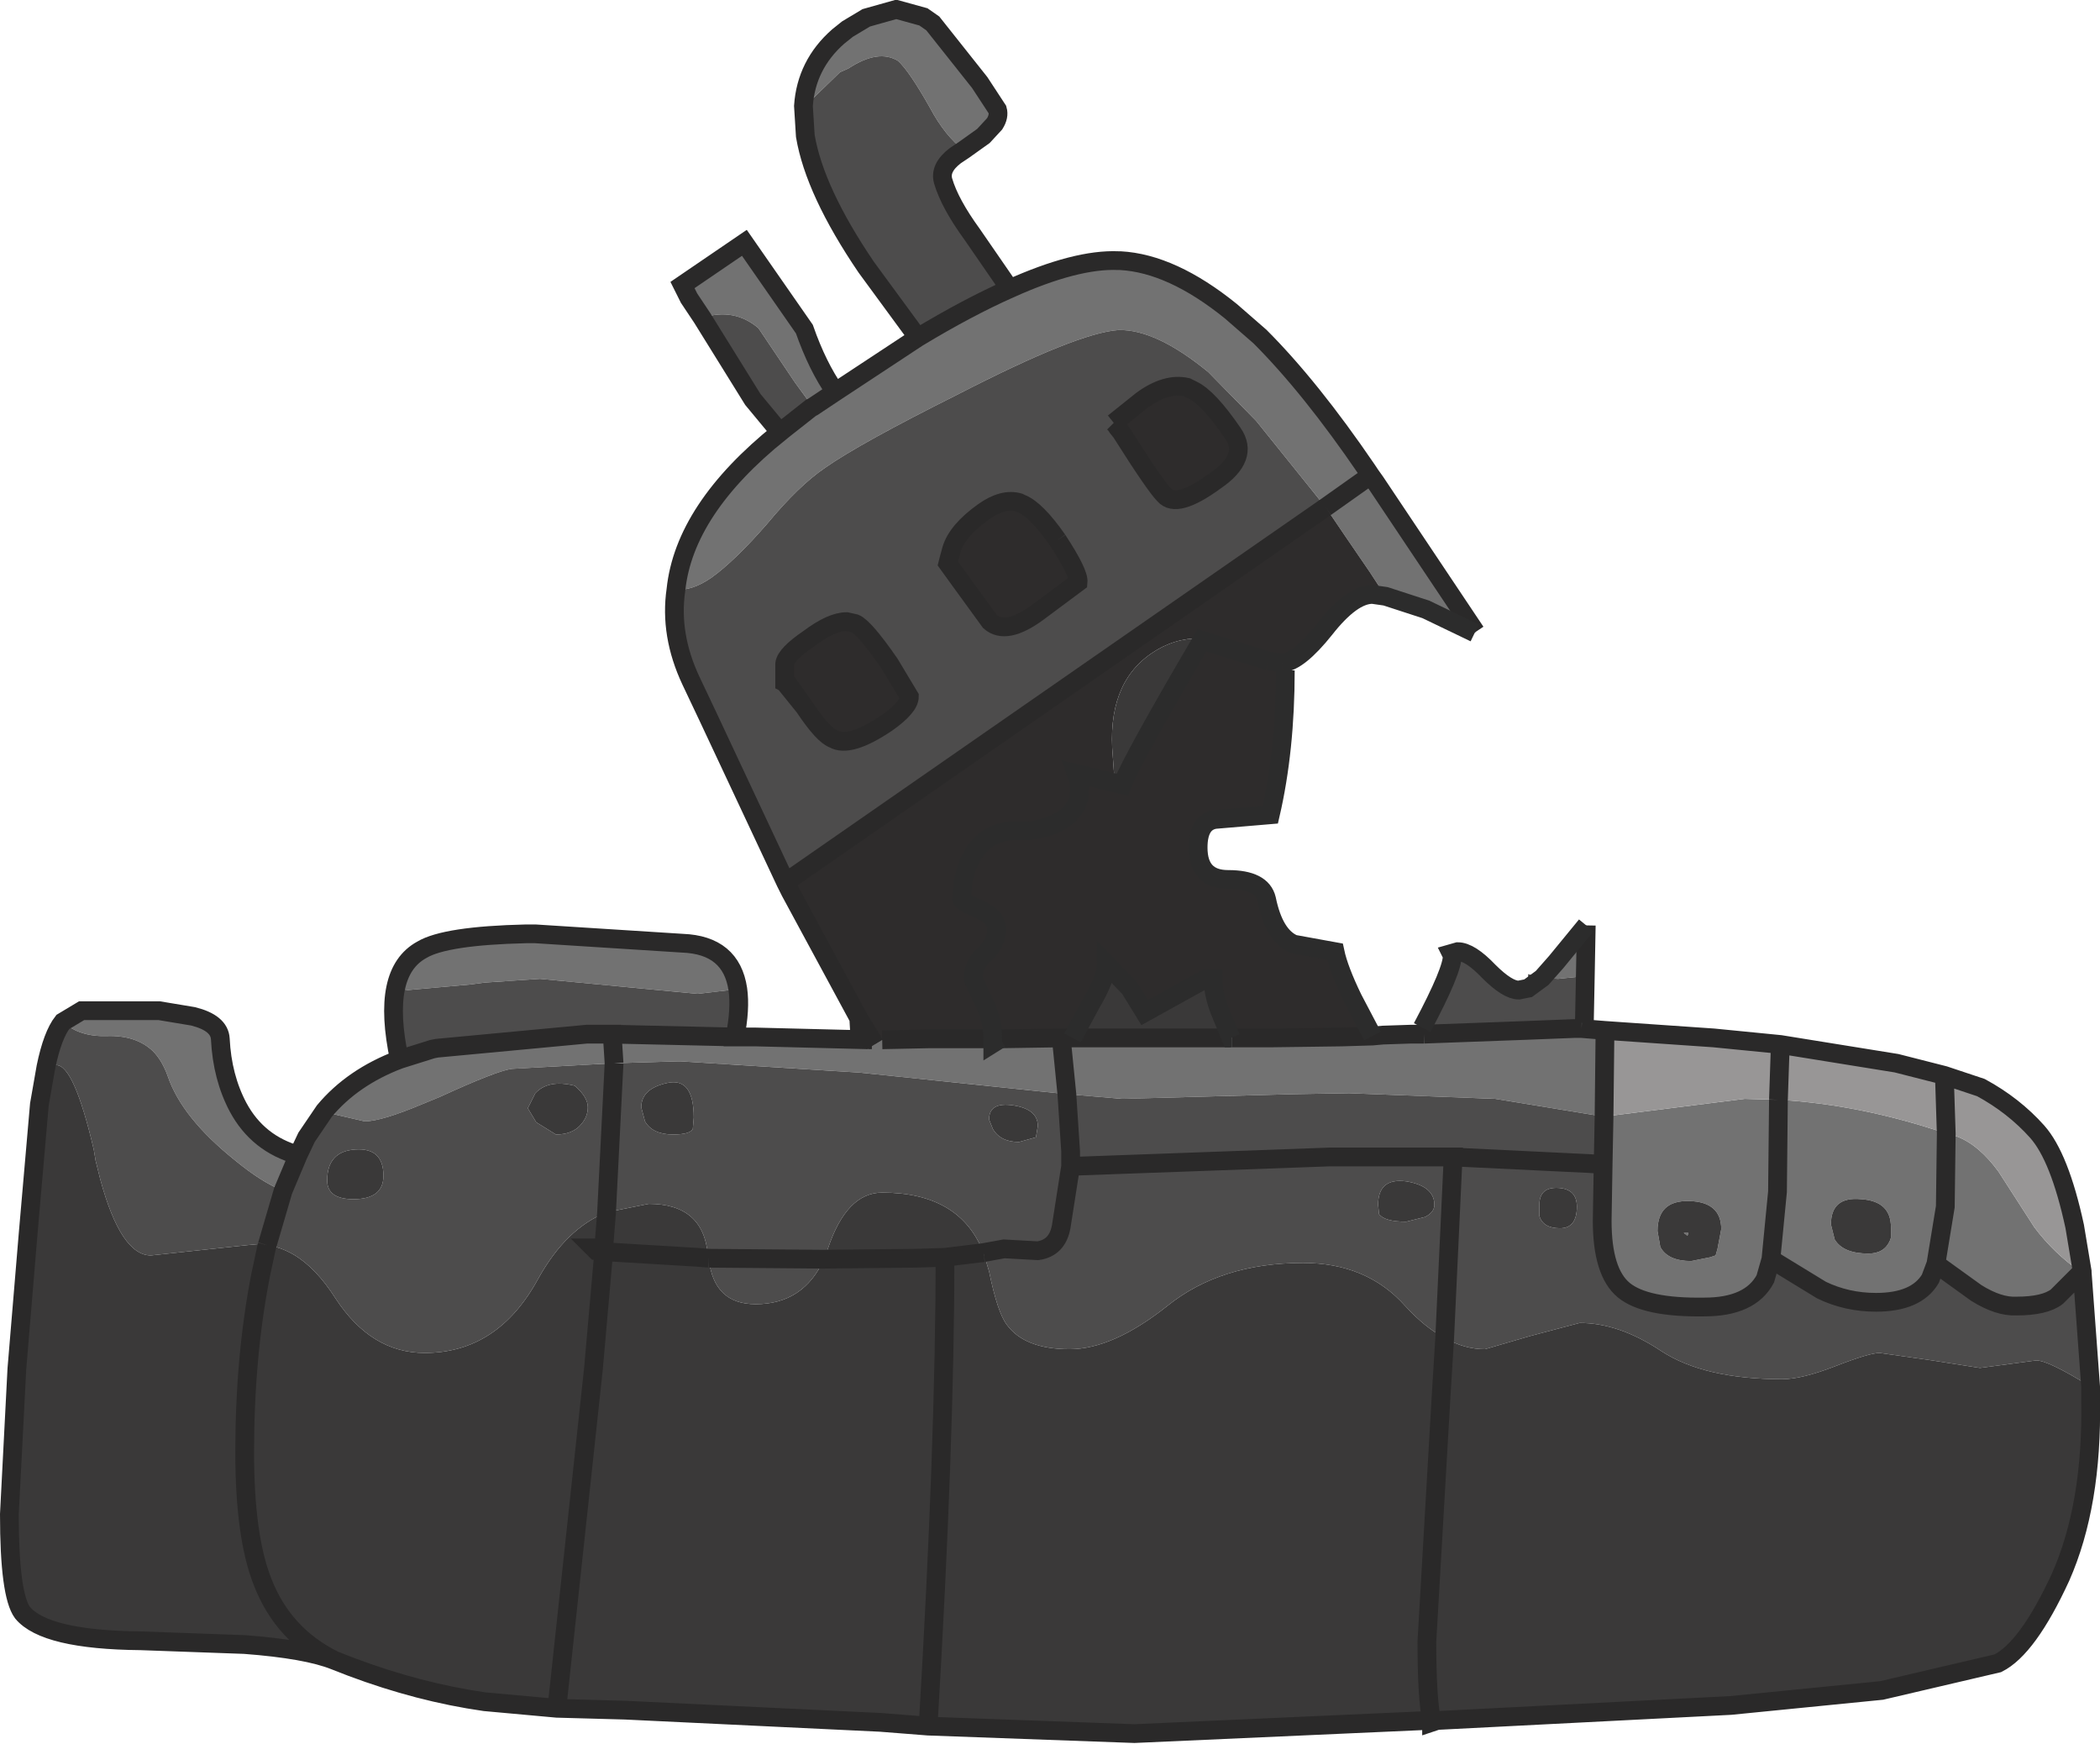 <?xml version="1.0" encoding="utf-8"?>
<svg version="1.1" id="Layer_1"
xmlns="http://www.w3.org/2000/svg"
xmlns:xlink="http://www.w3.org/1999/xlink"
xmlns:author="http://www.sothink.com"
width="112px" height="93px"
xml:space="preserve">
<g id="134" transform="matrix(1, 0, 0, 1, 56, 48.15)">
<path style="fill:#727272;fill-opacity:1" d="M-18.55,-31.2L-19.25 -32.25L-19.6 -32.95L-16.3 -35.2L-13.1 -30.6Q-12.4 -28.6 -11.45 -27.25L-7.05 -30.15Q-4.4 -31.75 -2.15 -32.75Q1.4 -34.35 3.65 -34.25L3.75 -34.25Q6.5 -34.1 9.65 -31.55L11.2 -30.2Q13.9 -27.5 16.9 -23.1L17.1 -22.8L17.35 -22.45L22.7 -14.45L22.65 -14.4L20.05 -15.65L17.9 -16.35L17.05 -17.65L15.75 -19.55L14.7 -21.1L11 -25.7L8.45 -28.3Q5.65 -30.6 3.65 -30.55Q1.45 -30.4 -4.95 -27.1Q-10.15 -24.5 -12 -23.2Q-13.4 -22.25 -15.1 -20.2Q-16.8 -18.25 -18.05 -17.35Q-19.05 -16.65 -19.95 -16.7Q-19.5 -21 -14.4 -25.1L-12.75 -26.4L-12.65 -26.45L-13.6 -27.75L-15.55 -30.65Q-16.85 -31.75 -18.55 -31.2M9.65,7.2L9.7 7.2L11.85 7.2L15.55 7.15L17.2 7.1L17.75 7.05L19.25 7L19.95 7L25.4 6.8L27.95 6.7L28.35 6.7L29.6 6.8L29.55 11.35L29.55 11.4L23.75 10.45L15.95 10.15L13 10.2L3.85 10.45L0.9 10.2L-10.15 9.05L-19.7 8.45L-19.85 8.45L-23.2 8.55L-23.25 8.55L-28.7 8.85Q-29.5 8.95 -32.55 10.35L-33.4 10.7Q-35.65 11.65 -36.55 11.65L-38.5 11.2L-38.7 11.1Q-37.2 9.3 -34.7 8.35L-32.95 7.8L-32.7 7.75L-24.7 7L-23.35 7L-16.8 7.15L-15.7 7.15L-9.7 7.3L-9.5 7.3L-9.35 7.55L-8.95 7.3L-6.5 7.25L-3.95 7.25L-3.05 7.25L-2.65 7.25L0.6 7.2L1.2 7.2L7.85 7.2L9.65 7.2M27.1,4.05L26.25 4L27 3.15L28.6 1.2L28.55 3.9L27.1 4.05M-40.9,15.35Q-42.05 14.9 -43.5 13.7Q-46.3 11.45 -47.05 9.25Q-47.35 8.4 -47.85 7.9Q-48.75 7.05 -50.3 7.1Q-51.75 7.15 -52.65 6.35L-51.65 5.75L-47.5 5.75L-45.7 6.05Q-44.3 6.4 -44.25 7.25Q-44.15 9.3 -43.3 10.9Q-42.25 12.85 -40.1 13.45L-40.9 15.35M-18.8,4.85L-23 4.45L-27.2 4.05L-30.15 4.25L-30.9 4.35L-34.25 4.65L-34.9 4.55Q-34.6 3.1 -33.5 2.5Q-32.25 1.75 -27.95 1.65L-27.45 1.65L-19.6 2.15Q-17 2.25 -16.65 4.6L-18.8 4.85M-6.4,-42.4Q-7.5 -44.35 -8.1 -44.9Q-9.15 -45.55 -10.75 -44.5L-11.2 -44.3L-12.9 -42.65L-13.15 -42.5Q-13 -44.7 -11.3 -46.2L-10.8 -46.6L-9.8 -47.2L-8.2 -47.65L-6.75 -47.25L-6.25 -46.9L-3.75 -43.75L-2.8 -42.3Q-2.7 -41.95 -2.95 -41.55L-3.55 -40.9L-4.6 -40.15Q-5.6 -40.9 -6.4 -42.4M29.55,11.4L29.9 11.35L37.05 10.45L38.85 10.5Q43.25 10.75 47.8 12.3L48.35 12.45Q49.55 12.9 50.6 14.35L52.5 17.3Q53.55 18.7 55 19.7L53.7 21Q53.05 21.5 51.55 21.5Q50.6 21.55 49.4 20.8L47.25 19.25L46.95 20.05Q46.2 21.3 44.05 21.3Q42.5 21.3 41.15 20.65L38.45 19L38.15 20.05Q37.35 21.55 34.9 21.55Q31.75 21.6 30.6 20.65Q29.45 19.7 29.45 16.95L29.5 13.95L29.55 11.4M41.85,17.95Q42.3 18.7 43.65 18.7Q44.5 18.7 44.8 18L44.85 17.85L44.85 17.75L44.85 17.3Q44.85 15.9 43.25 15.8Q41.65 15.65 41.65 17.15L41.85 17.95M35.8,17.4Q35.8 15.95 34.1 15.9Q32.4 15.85 32.4 17.5L32.55 18.35Q32.95 19.1 34.2 19.1L35.2 18.9L35.5 18.8L35.6 18.45L35.8 17.4M34.05,17.6L34 17.75L33.8 17.6L34.05 17.6" />
<path style="fill:#4D4C4C;fill-opacity:1" d="M19.95,7L19.85 6.65Q21.5 3.55 21.45 2.8L21.4 2.7L21.75 2.6Q22.4 2.6 23.4 3.65Q24.4 4.65 25 4.65L25.5 4.55L25.5 3.8L26.25 4L27.1 4.05L28.55 3.9L28.5 6.4L28.35 6.7L27.95 6.7L25.4 6.8L19.95 7M29.5,13.95L29.45 16.95Q29.45 19.7 30.6 20.65Q31.75 21.6 34.9 21.55Q37.35 21.55 38.15 20.05L38.45 19L41.15 20.65Q42.5 21.3 44.05 21.3Q46.2 21.3 46.95 20.05L47.25 19.25L49.4 20.8Q50.6 21.55 51.55 21.5Q53.05 21.5 53.7 21L55 19.7L55.05 19.65L55.05 19.7L55.5 25.8Q53.25 24.4 52.6 24.4L49.6 24.8L47.05 24.4L44.25 24Q43.7 24 41.9 24.7Q40.1 25.4 39.05 25.4Q34.9 25.4 32.6 23.9Q30.35 22.4 28.25 22.4L25.6 23.1L23.2 23.8Q22.1 23.8 21.05 23.2Q20 22.65 18.95 21.5Q16.9 19.2 13.5 19.2Q9.1 19.2 6.25 21.5Q3.35 23.8 1.05 23.8Q-1.35 23.8 -2.3 22.5Q-2.8 21.85 -3.25 19.65L-3.55 18.65Q-4.8 15.45 -8.95 15.45Q-10.85 15.45 -11.85 18.45L-12.05 19Q-13.15 21.4 -15.7 21.4Q-17.95 21.4 -18.2 18.95L-18.25 18.75Q-18.5 16.05 -21.4 16.05L-23.65 16.5Q-25.8 17.35 -27.3 20.05Q-29.45 24 -33.35 24Q-36.2 24 -38.1 21.1Q-39.15 19.45 -40.35 18.75Q-41.05 18.35 -41.75 18.25L-42.25 18.2L-42.8 18.25L-45.15 18.5L-47.95 18.8Q-49.55 18.8 -50.65 14.75L-50.9 13.75L-51 13.15Q-52.05 8.65 -53 8.65L-53.55 8.75Q-53.2 7.05 -52.65 6.35Q-51.75 7.15 -50.3 7.1Q-48.75 7.05 -47.85 7.9Q-47.35 8.4 -47.05 9.25Q-46.3 11.45 -43.5 13.7Q-42.05 14.9 -40.9 15.35L-40.1 13.45L-39.65 12.5L-38.7 11.1L-38.5 11.2L-36.55 11.65Q-35.65 11.65 -33.4 10.7L-32.55 10.35Q-29.5 8.95 -28.7 8.85L-23.25 8.55L-23.2 8.55L-19.85 8.45L-19.7 8.45L-10.15 9.05L0.9 10.2L3.85 10.45L13 10.2L15.95 10.15L23.75 10.45L29.55 11.4L29.55 11.35L29.9 11.35L29.55 11.4L29.5 13.95M-23.35,7L-24.7 7L-32.7 7.75L-32.95 7.8L-34.7 8.35Q-35.2 6 -34.9 4.55L-34.25 4.65L-30.9 4.35L-30.15 4.25L-27.2 4.05L-23 4.45L-18.8 4.85L-16.65 4.6Q-16.5 5.65 -16.8 7.15L-23.35 7M-14.1,-1.1L-14.85 -2.7L-18.25 -9.95L-19.15 -11.85Q-20.3 -14.3 -19.95 -16.7Q-19.05 -16.65 -18.05 -17.35Q-16.8 -18.25 -15.1 -20.2Q-13.4 -22.25 -12 -23.2Q-10.15 -24.5 -4.95 -27.1Q1.45 -30.4 3.65 -30.55Q5.65 -30.6 8.45 -28.3L11 -25.7L14.7 -21.1L-14.1 -1.1M-15.55,-30.65L-13.6 -27.75L-12.65 -26.45L-12.75 -26.4L-14.4 -25.1L-15.85 -26.85L-18.55 -31.2Q-16.85 -31.75 -15.55 -30.65M-4.6,-40.15L-5.05 -39.85Q-5.9 -39.2 -5.7 -38.5Q-5.35 -37.3 -4.15 -35.65L-2.15 -32.75Q-4.4 -31.75 -7.05 -30.15L-9.8 -33.9Q-12.55 -37.95 -13.05 -40.9L-13.15 -42.5L-12.9 -42.65L-11.2 -44.3L-10.75 -44.5Q-9.15 -45.55 -8.1 -44.9Q-7.5 -44.35 -6.4 -42.4Q-5.6 -40.9 -4.6 -40.15M3.4,-25.6L3.5 -25.5L3.6 -25.35L3.8 -25.1Q5.6 -22.25 6.1 -21.75Q6.75 -21 8.8 -22.5Q10.65 -23.75 9.75 -25.05Q8.45 -26.95 7.6 -27.35L7.3 -27.5Q6.2 -27.75 4.9 -26.8L3.4 -25.6M0.4,-19.35Q-0.75 -21 -1.55 -21.3L-1.65 -21.35Q-2.5 -21.6 -3.55 -20.85Q-4.95 -19.85 -5.25 -18.85L-5.4 -18.3L-5.45 -18.1L-4.8 -17.2L-3.2 -15Q-2.35 -14.25 -0.65 -15.5L1.5 -17.1Q1.55 -17.6 0.4 -19.35M-13.1,-10.45Q-12.1 -8.95 -11.55 -8.75Q-10.7 -8.25 -8.7 -9.6Q-7.5 -10.45 -7.5 -11L-8.55 -12.75Q-9.9 -14.7 -10.4 -14.9L-10.85 -15Q-11.65 -15 -12.85 -14.1Q-14.1 -13.25 -14.15 -12.75L-14.15 -11.75L-13.1 -10.45M-1.95,10.8Q-3.25 10.6 -3.25 11.55L-3.05 12.05Q-2.65 12.75 -1.65 12.75L-0.75 12.5L-0.65 11.9Q-0.65 11 -1.95 10.8M-19,11.45Q-19 9.3 -20.4 9.6Q-21.8 9.9 -21.8 10.9L-21.6 11.65Q-21.2 12.35 -20.1 12.35Q-19.2 12.35 -19.05 12.05L-19 11.45M-27.45,10.15L-27.85 10.95L-27.4 11.7L-26.35 12.35Q-25.45 12.35 -25 11.8Q-24.65 11.4 -24.65 10.9Q-24.65 10.35 -25.35 9.75Q-26.75 9.4 -27.45 10.15M-38.55,14.8Q-38.55 15.8 -37.15 15.8Q-35.55 15.8 -35.55 14.55Q-35.55 13.05 -37.05 13.15Q-38.55 13.25 -38.55 14.8M27.1,15.2Q26.1 15.15 26.1 16.1L26.1 16.7Q26.3 17.35 27.2 17.35Q28.1 17.35 28.1 16.2Q28.1 15.25 27.1 15.2M19,17L20 16.75Q20.5 16.5 20.5 16.1Q20.5 15.1 19 14.85Q17.5 14.65 17.5 16.1L17.55 16.6Q17.85 17 19 17" />
<path style="fill:#2E2C2C;fill-opacity:1" d="M-10.2,6.15L-13.85 -0.6L-14.1 -1.1L14.7 -21.1L15.75 -19.55L17.05 -17.65L17.9 -16.35L17.2 -16.45Q16.1 -16.45 14.65 -14.6Q13.25 -12.85 12.4 -12.8L12.55 -12.4Q12.55 -8.15 11.75 -4.7L8.8 -4.45Q7.9 -4.3 7.9 -2.95Q7.9 -1.25 9.5 -1.25Q11.3 -1.25 11.55 -0.2Q11.95 1.75 13 2.2L15.2 2.6Q15.4 3.55 16.15 5.1L17.2 7.1L15.55 7.15L11.85 7.2L9.7 7.2L9.65 7.2L9.05 5.75Q8.7 4.85 8.7 4.05L8.3 4.05L5.05 5.85L4.25 4.55L3 3.25Q3 4 2.2 5.35L1.2 7.2L0.6 7.2L-2.65 7.25L-3.05 7.25L-3.95 7.25L-6.5 7.25L-8.95 7.3L-9.35 7.55L-9.5 7.3L-10.2 6.15M4.9,-26.8Q6.2 -27.75 7.3 -27.5L7.6 -27.35Q8.45 -26.95 9.75 -25.05Q10.65 -23.75 8.8 -22.5Q6.75 -21 6.1 -21.75Q5.6 -22.25 3.8 -25.1L3.6 -25.35L3.5 -25.5L3.4 -25.6L4.9 -26.8M3.85,-6.3Q4.4 -7.7 8.1 -14L10.05 -13.4L11.65 -12.9L11.1 -13.25Q7.8 -14.95 5.4 -13.3Q3 -11.65 3.35 -7.8L3.45 -6.4L3.85 -6.3M1.5,-17.1L-0.65 -15.5Q-2.35 -14.25 -3.2 -15L-4.8 -17.2L-5.45 -18.1L-5.4 -18.3L-5.25 -18.85Q-4.95 -19.85 -3.55 -20.85Q-2.5 -21.6 -1.65 -21.35L-1.55 -21.3Q-0.75 -21 0.4 -19.35Q1.55 -17.6 1.5 -17.1M-13.95,-11.65L-14.15 -11.75L-14.15 -12.75Q-14.1 -13.25 -12.85 -14.1Q-11.65 -15 -10.85 -15L-10.4 -14.9Q-9.9 -14.7 -8.55 -12.75L-7.5 -11Q-7.5 -10.45 -8.7 -9.6Q-10.7 -8.25 -11.55 -8.75Q-12.1 -8.95 -13.1 -10.45L-13.95 -11.65" />
<path style="fill:#3A3939;fill-opacity:1" d="M20.35,43.6L20.15 43.6L4.5 44.3L-6.5 43.9L-9.05 43.7L-22.65 43.05L-26.3 42.95L-30.15 42.6Q-33.65 42.1 -37.25 40.75L-38.15 40.4Q-39.65 39.8 -42.95 39.55L-48.5 39.35Q-53.6 39.3 -54.8 37.85Q-55.5 36.9 -55.5 32.6L-55.1 24.85L-54.5 17.65L-53.9 10.75L-53.55 8.75L-53 8.65Q-52.05 8.65 -51 13.15L-50.9 13.75L-50.65 14.75Q-49.55 18.8 -47.95 18.8L-45.15 18.5L-42.8 18.25L-42.25 18.2L-41.75 18.25Q-41.05 18.35 -40.35 18.75Q-39.15 19.45 -38.1 21.1Q-36.2 24 -33.35 24Q-29.45 24 -27.3 20.05Q-25.8 17.35 -23.65 16.5L-21.4 16.05Q-18.5 16.05 -18.25 18.75L-18.2 18.95Q-17.95 21.4 -15.7 21.4Q-13.15 21.4 -12.05 19L-11.85 18.45Q-10.85 15.45 -8.95 15.45Q-4.8 15.45 -3.55 18.65L-3.25 19.65Q-2.8 21.85 -2.3 22.5Q-1.35 23.8 1.05 23.8Q3.35 23.8 6.25 21.5Q9.1 19.2 13.5 19.2Q16.9 19.2 18.95 21.5Q20 22.65 21.05 23.2Q22.1 23.8 23.2 23.8L25.6 23.1L28.25 22.4Q30.35 22.4 32.6 23.9Q34.9 25.4 39.05 25.4Q40.1 25.4 41.9 24.7Q43.7 24 44.25 24L47.05 24.4L49.6 24.8L52.6 24.4Q53.25 24.4 55.5 25.8L55.5 26.5Q55.6 32.1 53.9 35.95Q52.15 39.75 50.55 40.55L44.35 42L36.3 42.8L20.65 43.6L20.35 43.6M-9.5,7.3L-9.7 7.3L-9.8 7L-10.15 7L-10.2 6.15L-9.5 7.3M3.45,-6.4L3.35 -7.8Q3 -11.65 5.4 -13.3Q7.8 -14.95 11.1 -13.25L11.65 -12.9L10.05 -13.4L8.1 -14Q4.4 -7.7 3.85 -6.3L3.45 -6.4M7.85,7.2L1.2 7.2L2.2 5.35Q3 4 3 3.25L4.25 4.55L5.05 5.85L8.3 4.05L8.7 4.05Q8.7 4.85 9.05 5.75L9.65 7.2L7.85 7.2M-0.65,11.9L-0.75 12.5L-1.65 12.75Q-2.65 12.75 -3.05 12.05L-3.25 11.55Q-3.25 10.6 -1.95 10.8Q-0.65 11 -0.65 11.9M-19.05,12.05Q-19.2 12.35 -20.1 12.35Q-21.2 12.35 -21.6 11.65L-21.8 10.9Q-21.8 9.9 -20.4 9.6Q-19 9.3 -19 11.45L-19.05 12.05M-24.35,18.4L-24.2 18.55L-23.8 18.6L-23.8 18.4L-24.35 18.4M-25.35,9.75Q-24.65 10.35 -24.65 10.9Q-24.65 11.4 -25 11.8Q-25.45 12.35 -26.35 12.35L-27.4 11.7L-27.85 10.95L-27.45 10.15Q-26.75 9.4 -25.35 9.75M-37.05,13.15Q-35.55 13.05 -35.55 14.55Q-35.55 15.8 -37.15 15.8Q-38.55 15.8 -38.55 14.8Q-38.55 13.25 -37.05 13.15M41.65,17.15Q41.65 15.65 43.25 15.8Q44.85 15.9 44.85 17.3L44.85 17.75L44.85 17.85L44.8 18Q44.5 18.7 43.65 18.7Q42.3 18.7 41.85 17.95L41.65 17.15M28.1,16.2Q28.1 17.35 27.2 17.35Q26.3 17.35 26.1 16.7L26.1 16.1Q26.1 15.15 27.1 15.2Q28.1 15.25 28.1 16.2M35.6,18.45L35.5 18.8L35.2 18.9L34.2 19.1Q32.95 19.1 32.55 18.35L32.4 17.5Q32.4 15.85 34.1 15.9Q35.8 15.95 35.8 17.4L35.6 18.45M33.8,17.6L34 17.75L34.05 17.6L33.8 17.6M17.55,16.6L17.5 16.1Q17.5 14.65 19 14.85Q20.5 15.1 20.5 16.1Q20.5 16.5 20 16.75L19 17Q17.85 17 17.55 16.6" />
<path style="fill:#989696;fill-opacity:1" d="M29.55,11.35L29.6 6.8L35.4 7.2L38.95 7.55L45.15 8.55L47.7 9.2L49.65 9.85Q51.4 10.8 52.65 12.2Q53.85 13.55 54.65 17.25L55.05 19.65L55 19.7Q53.55 18.7 52.5 17.3L50.6 14.35Q49.55 12.9 48.35 12.45L47.8 12.3Q43.25 10.75 38.85 10.5L37.05 10.45L29.9 11.35L29.55 11.35" />
<path style="fill:none;stroke-width:1;stroke-linecap:butt;stroke-linejoin:miter;stroke-miterlimit:3;stroke:#2A2929;stroke-opacity:1" d="M-9.8,7L-10.15 7L-10.2 6.15L-13.85 -0.6L-14.1 -1.1L-14.85 -2.7L-18.25 -9.95L-19.15 -11.85Q-20.3 -14.3 -19.95 -16.7Q-19.5 -21 -14.4 -25.1L-15.85 -26.85L-18.55 -31.2L-19.25 -32.25L-19.6 -32.95L-16.3 -35.2L-13.1 -30.6Q-12.4 -28.6 -11.45 -27.25L-7.05 -30.15L-9.8 -33.9Q-12.55 -37.95 -13.05 -40.9L-13.15 -42.5Q-13 -44.7 -11.3 -46.2L-10.8 -46.6L-9.8 -47.2L-8.2 -47.65L-6.75 -47.25L-6.25 -46.9L-3.75 -43.75L-2.8 -42.3Q-2.7 -41.95 -2.95 -41.55L-3.55 -40.9L-4.6 -40.15L-5.05 -39.85Q-5.9 -39.2 -5.7 -38.5Q-5.35 -37.3 -4.15 -35.65L-2.15 -32.75Q1.4 -34.35 3.65 -34.25L3.75 -34.25Q6.5 -34.1 9.65 -31.55L11.2 -30.2Q13.9 -27.5 16.9 -23.1L17.1 -22.8L17.35 -22.45L22.7 -14.45M9.7,7.2L11.85 7.2L15.55 7.15L17.2 7.1L17.75 7.05L19.25 7L19.95 7M28.6,1.2L28.55 3.9L28.5 6.4M28.35,6.7L29.6 6.8L35.4 7.2L38.95 7.55L45.15 8.55L47.7 9.2L49.65 9.85Q51.4 10.8 52.65 12.2Q53.85 13.55 54.65 17.25L55.05 19.65L55.05 19.7L55.5 25.8L55.5 26.5Q55.6 32.1 53.9 35.95Q52.15 39.75 50.55 40.55L44.35 42L36.3 42.8L20.65 43.6L20.35 43.7L20.35 43.6L20.15 43.6L4.5 44.3L-6.5 43.9L-9.05 43.7L-22.65 43.05L-26.3 42.95L-30.15 42.6Q-33.65 42.1 -37.25 40.75L-38.15 40.4Q-39.65 39.8 -42.95 39.55L-48.5 39.35Q-53.6 39.3 -54.8 37.85Q-55.5 36.9 -55.5 32.6L-55.1 24.85L-54.5 17.65L-53.9 10.75L-53.55 8.75Q-53.2 7.05 -52.65 6.35L-51.65 5.75L-47.5 5.75L-45.7 6.05Q-44.3 6.4 -44.25 7.25Q-44.15 9.3 -43.3 10.9Q-42.25 12.85 -40.1 13.45L-39.65 12.5L-38.7 11.1Q-37.2 9.3 -34.7 8.35Q-35.2 6 -34.9 4.55Q-34.6 3.1 -33.5 2.5Q-32.25 1.75 -27.95 1.65L-27.45 1.65L-19.6 2.15Q-17 2.25 -16.65 4.6Q-16.5 5.65 -16.8 7.15L-15.7 7.15L-9.7 7.3M-2.15,-32.75Q-4.4 -31.75 -7.05 -30.15M3.4,-25.6L3.5 -25.5L3.6 -25.35L3.8 -25.1Q5.6 -22.25 6.1 -21.75Q6.75 -21 8.8 -22.5Q10.65 -23.75 9.75 -25.05Q8.45 -26.95 7.6 -27.35L7.3 -27.5Q6.2 -27.75 4.9 -26.8L3.4 -25.6M14.7,-21.1L17.1 -22.8M14.7,-21.1L-14.1 -1.1M0.4,-19.35Q-0.75 -21 -1.55 -21.3L-1.65 -21.35Q-2.5 -21.6 -3.55 -20.85Q-4.95 -19.85 -5.25 -18.85L-5.4 -18.3L-5.45 -18.1L-4.8 -17.2L-3.2 -15Q-2.35 -14.25 -0.65 -15.5L1.5 -17.1Q1.55 -17.6 0.4 -19.35M-14.4,-25.1L-12.75 -26.4L-12.65 -26.45L-11.45 -27.25M-13.1,-10.45Q-12.1 -8.95 -11.55 -8.75Q-10.7 -8.25 -8.7 -9.6Q-7.5 -10.45 -7.5 -11L-8.55 -12.75Q-9.9 -14.7 -10.4 -14.9L-10.85 -15Q-11.65 -15 -12.85 -14.1Q-14.1 -13.25 -14.15 -12.75L-14.15 -11.75L-13.95 -11.65L-13.1 -10.45L-14.15 -11.75M-3.05,7.25L-2.65 7.25L0.6 7.2L1.2 7.2L7.85 7.2L9.65 7.2M-9.35,7.55L-9.5 7.3L-9.7 7.3M-3.05,7.25L-3.95 7.25L-6.5 7.25L-8.95 7.3M-3.55,18.65L-2.45 18.45L-0.65 18.55Q0.4 18.4 0.6 17.25L1.1 14.05L1.1 13.25L0.9 10.2L0.6 7.2M-23.25,8.55L-23.65 16.5L-23.8 18.4L-23.8 18.6L-18.8 18.9L-18.2 18.95M-23.8,18.6L-24.2 18.55L-24.35 18.4L-23.8 18.4M29.5,13.95L29.55 11.4L29.55 11.35L29.6 6.8M-6.5,43.9Q-5.6 28.75 -5.6 18.9L-7.15 18.95L-12.05 19L-12.2 19L-18.2 18.95M20.35,43.6Q20.1 42.35 20.1 39.4L20.85 26.45L21.05 23.2L21.5 13.55L16 13.55L14.9 13.55L1.1 14.05M-3.55,18.65L-5.6 18.9M-9.5,7.3L-10.2 6.15M-23.25,8.55L-23.35 7L-24.7 7L-32.7 7.75L-32.95 7.8L-34.7 8.35M-41.75,18.25L-41.8 18.45L-42.1 19.85Q-42.95 24.2 -42.95 29.3Q-42.95 33.8 -42 36.2Q-40.9 39.05 -38.15 40.4M-23.8,18.6L-24.35 24.85L-26.3 42.95M-23.35,7L-16.8 7.15M-41.75,18.25L-40.9 15.35L-40.1 13.45M38.85,10.5L38.8 15.4L38.45 19L41.15 20.65Q42.5 21.3 44.05 21.3Q46.2 21.3 46.95 20.05L47.25 19.25L47.75 16.2L47.8 12.3L47.7 9.2M47.25,19.25L49.4 20.8Q50.6 21.55 51.55 21.5Q53.05 21.5 53.7 21L55 19.7L55.05 19.65M38.45,19L38.15 20.05Q37.35 21.55 34.9 21.55Q31.75 21.6 30.6 20.65Q29.45 19.7 29.45 16.95L29.5 13.95L28.75 13.9L21.5 13.55M38.85,10.5L38.95 7.55M28.35,6.7L27.95 6.7L25.4 6.8L19.95 7M20.35,43.6L20.65 43.6" />
<path style="fill:none;stroke-width:1;stroke-linecap:butt;stroke-linejoin:miter;stroke-miterlimit:3;stroke:#2C2C2C;stroke-opacity:1" d="M22.65,-14.4L20.05 -15.65L17.9 -16.35L17.2 -16.45Q16.1 -16.45 14.65 -14.6Q13.25 -12.85 12.4 -12.8M12.55,-12.4Q12.55 -8.15 11.75 -4.7L8.8 -4.45Q7.9 -4.3 7.9 -2.95Q7.9 -1.25 9.5 -1.25Q11.3 -1.25 11.55 -0.2Q11.95 1.75 13 2.2L15.2 2.6Q15.4 3.55 16.15 5.1L17.2 7.1M19.85,6.65Q21.5 3.55 21.45 2.8L21.4 2.7L21.75 2.6Q22.4 2.6 23.4 3.65Q24.4 4.65 25 4.65L25.5 4.55L26.25 4L27 3.15L28.6 1.2M11.65,-12.9L12.35 -12.8L12.4 -12.8M11.65,-12.9L10.05 -13.4L8.1 -14Q4.4 -7.7 3.85 -6.3L3.45 -6.4L1.4 -6.9Q1.9 -5.55 1 -4.7Q0.25 -4 -1.15 -3.85L-1.85 -3.85Q-3.2 -3.85 -4 -2.75Q-4.7 -1.7 -4.7 -0.2Q-4.7 -0.05 -3.75 0.35Q-2.85 0.75 -2.85 1.4Q-2.85 2.1 -3.45 2.7Q-4.1 3.25 -4.1 4.05L-3.55 5.25Q-3.1 6 -3.05 7.25L-3.05 7.5L-2.65 7.25M1.2,7.2L2.2 5.35Q3 4 3 3.25L4.25 4.55L5.05 5.85L8.3 4.05L8.7 4.05Q8.7 4.85 9.05 5.75L9.65 7.2L9.7 7.2" />
</g>
</svg>
